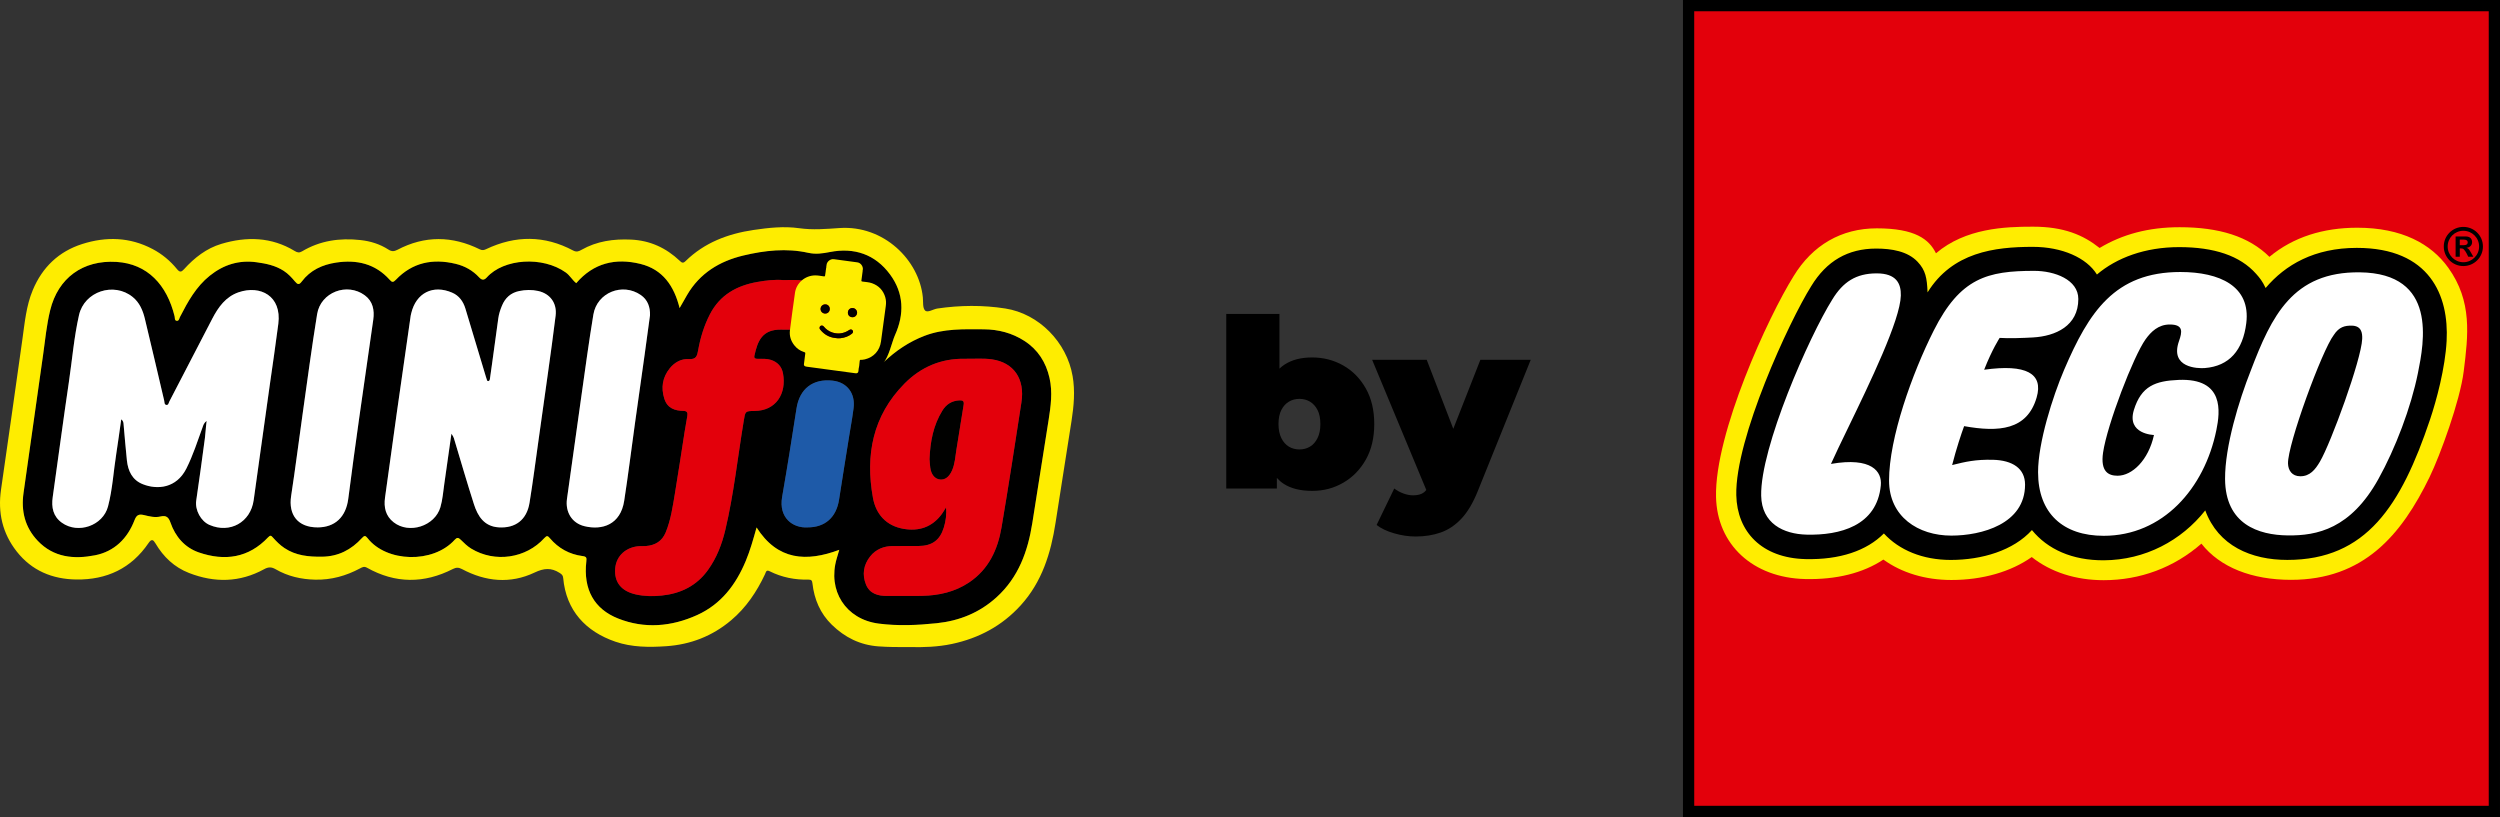 <?xml version="1.0" encoding="UTF-8"?><svg id="Calque_1" xmlns="http://www.w3.org/2000/svg" viewBox="0 0 4000 1307.25"><rect x="0" y="0" width="4000" height="1307.25" fill="#333333" stroke="none"/><defs><style>.cls-1,.cls-2,.cls-3,.cls-4,.cls-5,.cls-6,.cls-7,.cls-8,.cls-9,.cls-10{stroke-width:0px;}.cls-1,.cls-2,.cls-4{fill-rule:evenodd;}.cls-1,.cls-9{fill:#e3000b;}.cls-4{fill:#ffed00;}.cls-5{fill:#fdc10a;}.cls-6{fill:#fff;}.cls-7{fill:#010100;}.cls-8{fill:#1e5aa8;}.cls-10{fill:#feed00;}</style></defs><path class="cls-3" d="M1679.21,604.84c-5.7-25.21-18.71-45.53-40.29-59.42-19.51-12.55-41.33-18.33-64.8-18.49-32.04-.22-64.07-1.37-94.79,10.37-24.78,9.49-46.28,24.05-65.55,42.33,7.93-7.39,13.68-33.43,18.14-43.32,15.24-33.78,14.27-67.06-7.82-97.1-23.73-32.28-57.27-43.62-96.3-35.93-11.88,2.34-22.6,3.92-34.86,1.21-34.64-7.69-69.37-3.79-103.39,4.3-38.22,9.08-69.96,28.33-90.3,63.32-3.87,6.67-7.63,13.38-11.91,20.86-8.84-35.45-26.93-61.87-62.67-70.68-39.59-9.76-75.01-1.61-102.72,30.8-6.37-4.97-10.13-12.39-16.74-17.09-37.12-26.45-99.31-22.31-126.4,7.93-4.22,4.73-7.93,4.57-12.17-.05-10.29-11.18-23.03-18.25-37.81-21.77-36.52-8.71-69.04-2.26-95.57,25.64-4.22,4.43-6.13,4.06-9.81-.08-23.11-25.83-52.62-32.49-85.6-27.52-21.98,3.31-41.33,12.07-55.1,30.37-4.11,5.48-6.5,5.03-10.75-.03-5.27-6.29-10.8-12.39-17.98-17.04-13.36-8.65-28.09-11.69-43.46-13.81-28.25-3.9-52.86,3.87-74.85,21.45-22.01,17.63-35.18,41.58-47.73,66.03-1.29,2.5-1.64,6.91-5.62,6.15-3.2-.62-2.42-4.57-3.04-7.12-12.31-50.37-43.38-84.04-93.02-87.08-53.78-3.28-93.45,25.69-106.05,77.38-5.7,23.33-7.98,47.27-11.29,71.01-10.29,73.72-20.83,147.39-31.31,221.05-4.14,29.05,2.12,55.1,22.66,76.76,25.51,26.9,58.19,29.72,91.49,23.25,31.1-6.05,52.11-26.82,63.43-56.33,3.14-8.22,6.99-9.97,14.97-8.09,8.63,2.02,17.6,4.46,26.47,2.31,9.16-2.26,13.12,1.16,16.04,9.65,7.85,22.71,23.03,40.18,45.53,47.89,41.23,14.14,79.53,8.92,110.84-24.38,3.57-3.82,4.95-2.45,7.63.59,5.51,6.21,11.31,12.04,18.36,16.72,18.36,12.26,38.75,14.11,60.04,13.87,26.1-.3,46.87-11.1,63.99-29.86,3.68-4.03,5.43-4.38,8.87.03,30.32,39,105.03,41.07,139.49,2.8,3.66-4.06,5.99-3.68,9.68-.11,5.27,5.13,10.62,10.48,16.85,14.24,37.81,22.93,87.64,15.64,117.04-17.01,3.95-4.41,5.59-3.47,8.82.38,13.68,16.15,31.26,25.77,52.17,28.52,6.42.83,6.77,2.66,6.1,8.47-5.19,45.26,12.87,76.35,50.85,91.43,42.25,16.74,85.33,13.12,126.56-5.59,38.24-17.36,61.81-48.54,77.64-86.43,7.07-16.93,11.99-34.54,17.33-53.67,33.7,52.97,79.93,55.36,132.31,35.8-1.56,5.29-2.85,9.7-4.14,14.08-14.94,50.98,14.38,97.1,67.08,103.93,30.91,4,62.08,2.63,93.04-.59,36.2-3.79,68.45-16.85,95.65-41.52,35.15-31.9,50.1-73.51,57.27-118.9,8.63-54.67,17.39-109.33,25.91-164.02,3.52-22.52,6.72-45.02,1.56-67.86l.03.03ZM445.32,518.06c-4.09,32.33-9,64.56-13.52,96.81-5.51,39.27-10.99,78.56-16.5,117.82-3.14,22.52-6.29,45.04-9.41,67.57-4.92,35.4-38,53.89-70.82,39.56-13.63-5.94-23.25-23.52-21.12-38.78,4.68-33.49,9.73-66.95,13.95-100.49,1.05-8.41,1.34-17.07,2.71-26.96-4.68,3.31-5.32,6.8-6.56,10.21-8.14,22.23-15.27,44.88-25.96,66.03-15.94,31.53-46.5,34.13-69.8,24.83-16.72-6.67-23.41-21.04-25.26-37.87-2.07-18.95-3.47-37.95-5.24-56.92-.27-2.93-.05-6.18-3.87-8.87-2.66,18.62-5,36.69-7.85,54.67-4.49,28.19-5.99,56.92-13.25,84.63-8.06,30.8-47.87,44.67-73.83,26.07-14.14-10.11-16.99-24.62-14.67-41.01,8.65-61.2,16.74-122.47,25.8-183.62,5.32-35.88,8.25-72.16,16.26-107.56,8.57-37.89,55.66-53.4,85.84-29,11.05,8.92,16.34,21.53,19.54,34.8,10.54,43.59,20.64,87.29,30.91,130.94.62,2.61.05,6.37,3.33,6.96,3.6.65,3.82-3.41,5-5.64,22.95-44.18,45.74-88.48,68.78-132.63,9.57-18.36,21.53-34.97,42.06-41.98,34.64-11.8,69.12,5.81,63.45,50.45l.03-.03ZM597.22,511.47c-7.44,52.6-15.18,105.16-22.58,157.79-6.02,42.89-11.93,85.79-17.42,128.76-3.71,29.08-21.15,45.74-49.13,45.8-31.18.05-47.01-19.62-42.28-50.39,6.77-44.02,12.28-88.21,18.54-132.31,7.5-52.92,14.46-105.92,23.06-158.65,5.7-34.91,47.89-51.01,76.35-29.89,12.85,9.54,15.61,23.73,13.46,38.92l-.03-.03ZM889.01,505c-3.74,30.83-8.09,61.55-12.34,92.32-4.92,35.61-9.97,71.22-15,106.83-4.73,33.46-9,67-14.43,100.38-4.41,27.04-22.39,40.9-49.29,39.21-23.14-1.45-33.46-17.68-39.64-36.98-10.7-33.33-20.45-66.97-30.53-100.52-1.05-3.47-1.59-7.12-5.48-12.28-4,28.33-7.58,54.4-11.42,80.41-1.83,12.44-2.63,25.08-6.24,37.25-8.9,30.07-49.91,43.46-74.77,24.03-12.87-10.05-16.04-23.89-13.79-39.67,6.45-45.34,12.5-90.73,18.89-136.07,7.28-51.71,14.78-103.42,22.2-155.13.16-1.21.54-2.39.83-3.6,7.71-32.52,34.8-46.23,65.55-32.9,11.18,4.84,17.68,14.19,21.12,25.48,11.02,36.15,21.77,72.38,32.63,108.55.43,1.48.91,2.93,1.4,4.38.48,1.4.64,3.31,2.71,3.01,1.77-.24,2.26-1.94,2.47-3.41,1.21-8.22,2.34-16.42,3.47-24.65,3.33-24.05,6.72-48.08,9.92-72.16.94-7.12,3.17-13.79,5.86-20.32,5.11-12.5,14.08-20.72,27.57-23.49,10.08-2.07,20.26-2.34,30.26-.13,19.38,4.27,30.48,19.57,28.06,39.48l-.03-.03ZM935.1,841.88c-20.29-4.95-30.88-22.95-27.92-43.75,7.77-54.8,15.24-109.63,23.03-164.4,6.18-43.51,12.01-87.08,19.19-130.43,5.83-35.21,46.6-51.6,76-31.18,10.88,7.58,15.05,19.05,14.62,32.33-2.85,21.02-5.67,42.01-8.6,63.02-5.11,36.52-10.35,73.05-15.43,109.6-5.78,41.42-10.88,82.94-17.28,124.27-5.86,37.95-34.91,47.57-63.62,40.56v-.03ZM1365.65,653.59c-3.68,26.77-3.04,18.73-7.2,45.42-5.24,33.38-10.86,66.73-15.91,100.14-4.33,28.57-22.31,44.75-50.45,44.67-23.52,1.4-46.47-15.27-40.69-48.7,10.16-58.72,13.79-82.99,23.06-141.88,4.97-31.5,26.39-47.76,58.02-44.16,22.9,2.61,36.52,20.45,33.19,44.51h-.03ZM1352.59,545.77c-17.44,4.49-33.65,1.13-46.82-12.17-12.04-12.17-12.01-12.36-28.68-7.96-9.11,2.39-18.36,1.83-27.55,1.72-30.26-.32-37.36,18.49-42.46,41.74-.99,4.52,1.83,5,5.38,5.03,7.04.05,14.08-.56,21.04,1.69,10.75,3.47,17.33,10.83,19.32,21.53,6.07,32.41-11.26,59.99-45.5,60.17-15.29.08-14.75.67-17.28,15.72-9.7,58.21-15.86,117.02-29.46,174.53-5.38,22.74-13.73,44.56-27.6,63.96-18.3,25.59-43.75,37.98-74.18,41.15-13.76,1.45-27.6,1.29-41.33-1.77-23.3-5.21-34.91-19.46-33.14-41.52,1.64-20.48,17.71-34.91,39.99-35.85,3.06-.13,6.18.19,9.25-.08,14.65-1.21,25.72-7.66,31.53-21.77,8.28-20.1,11.29-41.47,14.84-62.67,5.48-32.73,10.32-65.58,15.48-98.37,1.34-8.49,2.8-16.99,4.33-25.45.89-4.84-.35-7.87-5.86-7.96-14.27-.22-26.12-4.3-30.93-19.54-5.62-17.74-2.96-34.16,8.65-48.62,7.69-9.54,18.44-15.61,30.53-14.78,11.99.83,13.36-5.35,14.97-14.35,3.57-20.02,9.51-39.4,18.92-57.57,15.94-30.75,42.81-45.61,75.57-51.44,13.92-2.47,28-4.22,42.22-2.98,8.3,0,16.64-.51,24.89.13,9.94.78,18.76,5,23.92,13.73,3.41,5.75,5.29,4.7,9.11.81,12.52-12.85,28-17.74,45.5-14.65,28.41,5.03,43.24,30.21,34.88,60.07-5.59,20-19.81,32.44-39.61,37.55l.08-.03ZM1634.35,643.54c-10.32,66.84-20.53,133.68-31.87,200.33-6.05,35.53-20.56,67.03-51.95,88.07-22.74,15.24-48.35,20.86-75.25,21.45-18.46.4-36.95-.11-55.42.13-14.92.19-28.3-3.49-34.27-18.25-6.42-15.8-4.03-31.58,6.83-45.15,9-11.26,21.39-16.26,35.66-16.45,13.84-.16,27.71,0,41.55-.05,21.42-.13,34.21-9.06,40.47-29.48,3.17-10.29,4.7-21.07,3.52-32.25-2.2,3.52-4.22,7.18-6.67,10.51-15.48,21.12-36.79,28.14-61.79,23.65-27.52-4.95-43.73-23.49-48.46-49.48-12.42-68.43-.35-131.21,50.15-182.51,26.39-26.8,58.88-40.72,96.99-40.02,14.46.27,29.13-1.1,43.32.94,35.1,5.11,52.89,31.42,47.14,68.56h.03Z"/><path class="cls-7" d="M1487.24,734.43c1.13-28.03,6.1-54.05,20.59-77.48,6.21-10.02,15.05-15.78,27.2-16.34,5.81-.27,7.74,1.42,6.77,7.26-3.98,23.92-7.69,47.89-11.56,71.84-1.83,11.18-2.34,22.63-7.04,33.19-4.57,10.24-11.21,15.21-19.19,14.35-8.25-.89-14.08-7.85-15.61-19.05-.67-4.86-.83-9.78-1.16-13.73v-.03Z"/><path class="cls-6" d="M330.64,673.56c-4.68,3.31-5.32,6.8-6.56,10.21-8.14,22.23-15.27,44.88-25.96,66.03-15.94,31.53-46.5,34.13-69.8,24.83-16.72-6.67-23.41-21.04-25.26-37.87-2.07-18.95-3.47-37.95-5.24-56.92-.27-2.93-.05-6.18-3.87-8.87-2.66,18.62-5,36.69-7.85,54.67-4.49,28.19-5.99,56.92-13.25,84.63-8.06,30.8-47.87,44.67-73.83,26.07-14.14-10.11-16.99-24.62-14.67-41.01,8.65-61.2,16.74-122.47,25.8-183.62,5.32-35.88,8.25-72.16,16.26-107.56,8.57-37.89,55.66-53.4,85.84-29,11.05,8.92,16.34,21.53,19.54,34.8,10.54,43.59,20.64,87.29,30.91,130.94.62,2.61.05,6.37,3.33,6.96,3.6.65,3.82-3.41,5-5.64,22.95-44.18,45.74-88.48,68.78-132.63,9.57-18.36,21.53-34.97,42.06-41.98,34.64-11.8,69.12,5.81,63.45,50.45-4.09,32.33-9,64.56-13.52,96.81-5.51,39.27-10.99,78.56-16.5,117.82-3.14,22.52-6.29,45.04-9.41,67.57-4.92,35.4-38,53.89-70.82,39.56-13.63-5.94-23.25-23.52-21.12-38.78,4.68-33.49,9.73-66.95,13.95-100.49,1.05-8.41,1.34-17.07,2.71-26.96l.03-.03Z"/><path class="cls-6" d="M722.27,693.96c-4,28.33-7.58,54.4-11.42,80.41-1.83,12.44-2.63,25.08-6.24,37.25-8.9,30.07-49.91,43.46-74.77,24.03-12.87-10.05-16.02-23.89-13.79-39.67,6.45-45.34,12.5-90.73,18.89-136.07,7.28-51.71,14.78-103.42,22.2-155.13.16-1.21.54-2.39.83-3.6,7.71-32.52,34.8-46.23,65.55-32.9,11.18,4.84,17.68,14.19,21.12,25.48,11.02,36.15,21.77,72.38,32.63,108.55.43,1.48.91,2.93,1.4,4.38.48,1.4.64,3.31,2.71,3.01,1.77-.24,2.26-1.94,2.47-3.41,1.21-8.22,2.34-16.42,3.47-24.65,3.33-24.05,6.72-48.08,9.92-72.16.94-7.12,3.17-13.79,5.86-20.32,5.11-12.5,14.08-20.72,27.57-23.49,10.08-2.07,20.26-2.34,30.26-.13,19.38,4.27,30.48,19.57,28.06,39.48-3.74,30.83-8.09,61.55-12.34,92.32-4.92,35.61-9.97,71.22-15,106.83-4.73,33.46-9,67-14.43,100.38-4.41,27.04-22.36,40.9-49.29,39.21-23.14-1.45-33.46-17.68-39.64-36.98-10.7-33.33-20.45-66.97-30.53-100.52-1.05-3.47-1.59-7.12-5.48-12.28l-.03-.03Z"/><path class="cls-9" d="M1253.87,448.15c8.3,0,16.64-.51,24.89.13,9.94.78,18.76,5,23.92,13.73,3.41,5.75,5.29,4.7,9.11.81,12.52-12.85,28-17.74,45.5-14.65,28.41,5.03,43.24,30.21,34.88,60.07-5.59,20-19.81,32.44-39.61,37.55-17.44,4.49-33.65,1.13-46.82-12.17-12.04-12.17-12.01-12.36-28.68-7.96-9.11,2.39-18.36,1.83-27.55,1.72-30.26-.32-37.36,18.49-42.46,41.74-.99,4.52,1.83,5,5.38,5.03,7.04.05,14.08-.56,21.04,1.69,10.75,3.47,17.33,10.83,19.32,21.53,6.07,32.41-11.26,59.99-45.5,60.17-15.29.08-14.75.67-17.28,15.72-9.7,58.21-15.86,117.02-29.46,174.53-5.38,22.74-13.73,44.56-27.6,63.96-18.3,25.59-43.75,37.98-74.18,41.15-13.76,1.45-27.6,1.29-41.33-1.77-23.3-5.21-34.91-19.46-33.14-41.52,1.64-20.48,17.71-34.91,39.99-35.85,3.06-.13,6.18.19,9.25-.08,14.65-1.21,25.72-7.66,31.53-21.74,8.28-20.1,11.29-41.47,14.84-62.67,5.48-32.73,10.32-65.58,15.48-98.37,1.34-8.49,2.8-16.99,4.33-25.45.89-4.84-.35-7.87-5.86-7.96-14.27-.22-26.12-4.3-30.93-19.54-5.62-17.74-2.96-34.16,8.65-48.62,7.69-9.54,18.44-15.61,30.53-14.78,11.99.83,13.36-5.35,14.97-14.35,3.57-20.02,9.51-39.4,18.92-57.59,15.94-30.75,42.81-45.61,75.57-51.44,13.92-2.47,28-4.22,42.22-2.98l.08-.03Z"/><path class="cls-9" d="M1513.63,811.89c-2.2,3.52-4.22,7.18-6.67,10.51-15.48,21.12-36.79,28.14-61.79,23.65-27.52-4.95-43.73-23.49-48.46-49.48-12.42-68.43-.35-131.21,50.15-182.51,26.39-26.8,58.88-40.72,96.99-40.02,14.46.27,29.13-1.1,43.32.94,35.1,5.11,52.89,31.42,47.14,68.56-10.32,66.84-20.53,133.68-31.87,200.33-6.05,35.53-20.56,67.03-51.95,88.07-22.74,15.24-48.35,20.86-75.25,21.45-18.46.4-36.95-.11-55.42.13-14.92.19-28.3-3.49-34.27-18.25-6.42-15.8-4.03-31.58,6.83-45.15,9-11.26,21.39-16.26,35.66-16.45,13.84-.16,27.71,0,41.55-.05,21.42-.13,34.21-9.06,40.47-29.48,3.17-10.29,4.7-21.07,3.52-32.25h.03ZM1487.24,734.43c.32,3.95.48,8.87,1.16,13.73,1.53,11.18,7.36,18.14,15.61,19.05,7.98.86,14.62-4.11,19.19-14.35,4.7-10.56,5.21-22.04,7.04-33.19,3.9-23.95,7.61-47.89,11.56-71.84.97-5.83-.99-7.53-6.77-7.26-12.15.59-21.02,6.32-27.2,16.34-14.49,23.44-19.46,49.45-20.59,77.48v.03Z"/><path class="cls-6" d="M508.1,843.82c-31.18.05-47.01-19.62-42.28-50.39,6.77-44.02,12.28-88.21,18.54-132.31,7.5-52.92,14.46-105.92,23.06-158.65,5.7-34.91,47.89-51.01,76.35-29.89,12.85,9.54,15.61,23.73,13.46,38.92-7.44,52.6-15.18,105.16-22.58,157.79-6.02,42.89-11.93,85.79-17.42,128.76-3.71,29.08-21.15,45.74-49.13,45.8l-.03-.03Z"/><path class="cls-6" d="M1040.02,504.43c-2.85,21.02-5.67,42.01-8.6,63.02-5.11,36.52-10.35,73.05-15.43,109.6-5.78,41.42-10.88,82.94-17.28,124.27-5.86,37.95-34.91,47.57-63.62,40.56-20.29-4.95-30.88-22.95-27.92-43.75,7.77-54.8,15.24-109.63,23.03-164.4,6.18-43.51,12.01-87.08,19.19-130.43,5.83-35.21,46.6-51.6,76-31.18,10.88,7.58,15.05,19.05,14.62,32.33v-.03Z"/><path class="cls-8" d="M1292.09,843.82c-23.52,1.4-46.47-15.27-40.69-48.7,10.16-58.72,13.79-82.99,23.06-141.88,4.97-31.5,26.39-47.76,58.02-44.16,22.9,2.61,36.52,20.45,33.19,44.51-3.68,26.77-3.04,18.73-7.2,45.42-5.24,33.38-10.86,66.73-15.91,100.14-4.33,28.57-22.31,44.75-50.45,44.67h-.03Z"/><path class="cls-10" d="M1716.11,601.48c-9.3-53.91-53.81-99.52-107.72-107.91-36.09-5.62-72.3-5.24-108.5.05-6.91,1.02-15.7,7.28-19.78,3.17-4.11-4.17-2.85-13.81-3.57-21.1-5.86-59.45-62.49-115.7-133.36-110.81-21.69,1.51-42.87,3.33-64.69.24-24.11-3.41-48.62-.73-72.7,2.82-41.04,6.05-78.61,20.18-108.87,49.8-4.17,4.09-6.07,2.61-9.49-.59-21.85-20.53-47.22-32.39-77.75-33.78-28-1.29-54.56,2.37-79.23,16.31-4.11,2.31-7.77,4.17-13.46,1.13-45.82-24.43-92.37-24.38-139.03-2.23-3.66,1.75-6.42,2.26-10.27.38-44.05-21.69-88.1-22.33-131.85.73-5.16,2.71-9.08,3.01-14.3-.35-13.63-8.79-28.76-13.52-44.99-15.27-33.06-3.6-64.48.86-93.37,18.14-4.33,2.58-7.42,1.96-11.66-.62-37.25-22.6-77.03-23.44-117.45-11.37-23.79,7.12-43.06,22.23-59.64,40.53-4.27,4.73-6.83,5.29-11.23-.16-10.78-13.22-23.73-24.03-38.92-32.06-36.44-19.3-74.58-20.29-112.8-8.09-37.38,11.93-63.7,37.03-79.01,73.61-10.64,25.4-12.9,52.38-16.69,79.15-11.29,80.12-22.55,160.21-34.16,240.27-5.32,36.63,2.28,69.88,25.16,98.98,24.11,30.67,56.98,44.21,95.22,44.75,48.54.7,88.05-17.63,115.73-58.43,4.84-7.15,7.61-5.11,11.02.67,12.74,21.61,30.07,38.14,53.67,47.33,40.9,15.91,81.16,15.32,120.16-6.05,6.61-3.63,11.58-3.9,18.36.03,19.51,11.34,40.93,16.23,63.56,16.72,25.61.54,49.26-6.13,71.65-18.09,3.47-1.85,6.4-3.63,10.97-1.05,45.42,25.56,91.4,25.61,137.55,2.02,5.19-2.66,9.3-2.58,14.57.22,37.76,20.1,77.21,23.97,116.08,5.51,15.13-7.2,26.63-8.01,40.15.62,3.49,2.23,5.27,3.9,5.64,8.17,4.65,52.03,36.12,85.63,83.61,101.86,26.42,9.03,53.97,9.08,81.35,7.2,38.81-2.69,73.53-16.07,103.63-41.42,24.11-20.29,41.01-45.58,54.26-73.69,1.48-3.14,1.69-7.71,7.39-4.86,19.65,9.86,40.61,13.98,62.51,13.44,4.52-.11,5.56,1.88,6.02,5.97,2.93,25.51,12.34,48.03,31.04,66.25,20.8,20.29,45.21,32.41,74.47,34.59,15.99,1.18,31.98,1.21,51.31,1.1,20.08.48,43.38-.08,66.46-5,43.16-9.19,80.22-29.03,109.98-61.79,34.08-37.52,48.27-83.48,55.77-132.31,8.36-54.42,17.2-108.77,25.59-163.16,3.66-23.73,5.83-47.38,1.64-71.57h-.03ZM1677.65,672.7c-8.52,54.69-17.28,109.36-25.91,164.02-7.18,45.39-22.12,87-57.27,118.9-27.17,24.67-59.45,37.73-95.65,41.52-30.99,3.25-62.14,4.6-93.04.59-52.7-6.83-82.02-52.95-67.08-103.93,1.29-4.38,2.58-8.79,4.14-14.08-52.38,19.57-98.61,17.17-132.31-35.8-5.35,19.11-10.27,36.74-17.33,53.67-15.83,37.92-39.4,69.07-77.64,86.43-41.23,18.71-84.31,22.36-126.56,5.59-37.98-15.05-56.04-46.15-50.85-91.43.67-5.81.32-7.63-6.1-8.47-20.91-2.74-38.49-12.36-52.17-28.52-3.25-3.82-4.86-4.76-8.82-.38-29.4,32.65-79.26,39.94-117.04,17.01-6.21-3.76-11.58-9.11-16.85-14.24-3.68-3.6-5.99-3.98-9.68.11-34.48,38.27-109.2,36.2-139.49-2.8-3.44-4.41-5.16-4.06-8.87-.03-17.12,18.76-37.89,29.56-63.99,29.86-21.31.24-41.71-1.61-60.04-13.87-7.01-4.68-12.85-10.54-18.36-16.72-2.69-3.04-4.06-4.41-7.63-.59-31.31,33.33-69.61,38.54-110.84,24.38-22.5-7.71-37.68-25.21-45.53-47.89-2.93-8.49-6.91-11.88-16.04-9.65-8.87,2.18-17.85-.27-26.47-2.31-8.01-1.88-11.83-.13-14.97,8.09-11.31,29.51-32.33,50.28-63.43,56.33-33.27,6.48-65.98,3.66-91.49-23.25-20.53-21.66-26.8-47.7-22.66-76.76,10.48-73.69,21.02-147.36,31.31-221.05,3.31-23.76,5.59-47.7,11.29-71.01,12.63-51.68,52.3-80.65,106.05-77.38,49.64,3.04,80.73,36.71,93.02,87.08.62,2.55-.16,6.53,3.04,7.12,3.98.78,4.35-3.66,5.62-6.15,12.55-24.46,25.69-48.4,47.73-66.03,21.98-17.58,46.6-25.34,74.85-21.45,15.37,2.12,30.13,5.16,43.46,13.81,7.18,4.65,12.71,10.75,17.98,17.04,4.25,5.08,6.61,5.54,10.75.03,13.73-18.3,33.08-27.06,55.1-30.37,32.98-4.97,62.49,1.72,85.6,27.52,3.68,4.14,5.59,4.52,9.81.08,26.53-27.87,59.05-34.35,95.57-25.64,14.78,3.52,27.49,10.59,37.81,21.77,4.25,4.6,7.96,4.76,12.17.05,27.09-30.24,89.28-34.37,126.4-7.93,6.61,4.7,10.37,12.12,16.74,17.09,27.71-32.44,63.13-40.58,102.72-30.8,35.74,8.82,53.83,35.21,62.67,70.68,4.25-7.47,8.04-14.19,11.91-20.86,20.34-34.99,52.11-54.24,90.3-63.32,34.05-8.09,68.75-11.99,103.39-4.3,12.23,2.71,22.98,1.13,34.86-1.21,39.02-7.69,72.56,3.68,96.3,35.93,22.09,30.02,23.06,63.29,7.82,97.1-4.46,9.89-10.21,35.93-18.14,43.32,19.24-18.3,40.77-32.87,65.55-42.33,30.72-11.74,62.75-10.56,94.79-10.37,23.44.16,45.29,5.94,64.8,18.49,21.61,13.89,34.59,34.24,40.29,59.42,5.16,22.84,1.93,45.34-1.56,67.86l-.03-.03Z"/><path class="cls-10" d="M1416.58,475.97c-3.25-11.21-10.37-18.87-21.37-22.82-5-1.8-10.32-1.88-15.51-2.69-1.08-.16-1.64-.51-1.45-1.67.67-5.13,1.37-10.24,2.04-15.37-.3-.73-.19-1.4.27-2.04.62-5.32-3.41-10.86-8.71-11.61-12.55-1.77-25.1-3.49-37.65-5.08-5.64-.7-11.13,3.74-11.72,9.22,0,.08.05.13.08.22,0,0-.08.05-.11.05-.13.97-.27,1.94-.4,2.93.3.48.24.94-.19,1.34-.13,1.1-.3,2.18-.43,3.28.27.86.16,1.67-.32,2.42-.05.38-.11.78-.16,1.16-.27,1.72-.64,3.41-.75,5.13-.11,1.59-.64,1.94-2.23,1.72-4.54-.59-9.06-1.59-13.71-1.53-16.29.13-29.99,12.15-32.25,27.66-2.9,20-5.51,40.02-8.09,60.04-1.16,8.9,1.34,16.9,6.83,23.97,3.98,5.11,9.03,8.79,15.24,10.8,2.69.89,2.69.91,2.31,3.74-.59,4.62-1.16,9.25-1.75,13.87-.91,3.82.21,5.48,4.09,5.99,26.02,3.49,52.03,7.01,78.05,10.51,3.14.43,4.73-.89,4.89-4.06-.16-1.67.05-3.28.64-4.84.46-2.15.75-4.33.89-6.53-.13-1.77.11-3.52.7-5.19.08-.24.16-.48.24-.75,2.58-.05,5.13-.22,7.63-.81,14.27-3.36,23.92-14,25.91-28.54,2.58-18.95,5.11-37.89,7.69-56.84.62-4.62.59-9.19-.73-13.65l.03-.03ZM1371.29,501.07c-.56,4.19-4.17,6.96-8.33,6.4-4.25-.56-6.85-4.06-6.26-8.41.56-4.06,4.19-6.75,8.33-6.15,3.87.54,6.77,4.33,6.26,8.17ZM1313.4,521.2c1.59-.67,3.41-.19,4.52,1.18,3.74,4.62,8.41,7.96,14.06,9.73,7.28,2.28,14.54,1.99,21.58-1.18,1.8-.81,3.49-1.8,5.11-2.9,1.96-1.34,4.22-1.08,5.46.56,1.24,1.64.83,3.79-1.05,5.32-5.4,4.38-11.69,6.5-18.52,7.26-2.82.32-5.59.11-8.36-.38-9.59-1.13-17.31-5.62-23.44-12.98-.73-.86-1.45-1.77-1.42-3.01,0-1.61.54-2.96,2.12-3.63l-.05.03ZM1321.47,487.04c4.03.54,6.69,4.19,6.1,8.36-.56,4.14-4.09,6.77-8.28,6.21-4.09-.56-6.85-4.17-6.32-8.25.54-4.06,4.33-6.88,8.47-6.32h.03Z"/><path class="cls-5" d="M1375.14,581.75c-.13-1.77.11-3.52.7-5.19-.03,1.75-.27,3.49-.7,5.19Z"/><path class="cls-5" d="M1373.61,593.12c-.16-1.67.05-3.28.64-4.84,0,1.64-.21,3.25-.64,4.84Z"/><path class="cls-5" d="M1321.41,431.73c.27.86.16,1.67-.32,2.42-.05-.83.05-1.61.32-2.42Z"/><path class="cls-5" d="M1380.3,433.43c-.3-.73-.19-1.4.27-2.04.08.7,0,1.37-.27,2.04Z"/><path class="cls-5" d="M1322.03,427.11c.3.48.24.94-.19,1.34.05-.46.13-.89.19-1.34Z"/><path class="cls-5" d="M1322.46,423.91s.05.13.08.22c0,0-.08.05-.11.05-.05-.11-.05-.19.03-.3v.03Z"/><path class="cls-3" d="M1336.17,540.79c-9.57-1.13-17.31-5.62-23.44-12.98-.73-.86-1.45-1.77-1.42-3.01,0-1.61.54-2.96,2.12-3.63,1.59-.67,3.41-.19,4.52,1.18,3.74,4.62,8.41,7.96,14.06,9.73,7.28,2.28,14.54,1.99,21.58-1.18,1.8-.81,3.49-1.8,5.11-2.9,1.96-1.34,4.22-1.08,5.46.56s.83,3.79-1.05,5.32c-5.4,4.38-11.69,6.5-18.52,7.26-2.82.32-5.59.11-8.36-.38l-.05.03Z"/><path class="cls-3" d="M1362.96,507.5c-4.25-.56-6.85-4.06-6.26-8.41.56-4.06,4.19-6.75,8.33-6.15,3.87.54,6.77,4.33,6.26,8.17-.56,4.19-4.17,6.96-8.33,6.4Z"/><path class="cls-3" d="M1327.57,495.4c-.56,4.14-4.09,6.77-8.28,6.21-4.09-.56-6.85-4.17-6.32-8.25.54-4.06,4.33-6.88,8.47-6.32,4.03.54,6.69,4.19,6.1,8.36h.03Z"/><path class="cls-6" d="M2701.63,8.74v1289.79h1289.8V8.74h-1289.8Z"/><path class="cls-4" d="M2701.63,1298.53V8.74h1289.78v1289.79s-1289.78,0-1289.78,0h0ZM3879.4,668.56c11.29-33.45,24.08-83.52,26.19-123.7,1.6-30.31-2.48-72.77-31.07-102.94-22.81-24.1-57.66-36.27-103.59-36.27-58.02,0-104.77,20.48-138.97,60.98l-9.03,10.65-6-12.59c-4.89-10.26-8.4-14.47-13.73-20.48-23.38-26.45-62.58-39.86-116.52-39.85-49.41,0-94.05,14.81-125.7,41.7l-8.01,6.8-5.52-8.98c-14.95-24.29-52.2-40.02-94.88-40.02-61.41.01-123.38,8.35-160.76,68.61l-15.49,24.87-1.21-29.29c-.94-22.66-3.01-32.07-13.55-43.23-11.59-12.3-31.1-18.27-59.63-18.25-41.89,0-73.37,18.27-96.27,55.88-35.24,56.3-120.43,241.48-118.55,329.49,1.23,57.12,39.35,92.08,101.99,93.53,51.62,1.25,92.65-12,118.72-38.3l6.65-6.73,6.39,6.91c23.43,25.43,59.04,39.45,100.3,39.45,52.54,0,97.46-16.33,123.27-44.82l7.04-7.76,6.62,8.14c24.16,29.67,61.48,45.23,107.94,45.04,60.59-.27,117.18-28.11,155.24-76.34l9.98-12.64,5.57,15.13c23.46,63.79,87.03,73.29,122.89,73.31,121.76,0,174.34-83.54,219.68-218.3h0Z"/><path class="cls-1" d="M2701.63,1298.53V8.74h1289.78v1289.79s-1289.78,0-1289.78,0h0ZM3887.48,762.98c16.86-34.74,48.57-121.7,54.43-168.65l.07-.52c7.15-57.32,13.91-111.55-24.77-165.45-27.5-38.3-74.35-64-145.63-64.01-53.88,0-102,14.6-140.48,46.6-32.95-32.61-80.21-47.41-143.81-47.4-49.77,0-91.54,11.38-127.92,33.22-26.41-20.98-57.4-34.09-106.79-34.09-44.77,0-107.62,2.32-155.03,42.58-10.96-22.36-33.24-39.92-94.7-39.92-56.62,0-102.81,26.78-133.1,76.51-40.44,64.6-126.29,251.15-124.1,353.06,1.63,76.71,59.16,129.56,142.49,131.55,50.07,1.17,92.72-9.55,125.26-31.15,29.43,21.21,67.03,32.66,108.82,32.66,50.01,0,95.12-13.12,128.58-36.7,30.31,24.02,70.07,37.01,115.05,37.01,58.36.02,112.59-20.13,156.4-58.47,29.88,38.1,81.06,57.9,143.22,57.91,116.37,0,176.81-71.56,222.01-164.74Z"/><path class="cls-2" d="M2692.75,1307.25V0h1307.25l-.02,1307.23-1307.23.02ZM3981.99,1289.24V18s-1271.25,0-1271.25,0l.03,1271.24h1271.23Z"/><path class="cls-2" d="M3910.05,394.36c-.03-17.27,13.94-31.29,31.21-31.32.03,0,.06,0,.09,0,17.28-.03,31.31,13.95,31.34,31.22v.1c.03,17.26-13.94,31.28-31.2,31.32-.05,0-.09,0-.14,0-17.26.03-31.27-13.94-31.29-31.19,0-.04,0-.08,0-.12ZM3941.36,369.25c13.93,0,25.25,11.22,25.22,25.15.04,13.93-11.33,25.18-25.22,25.18-13.87-.02-25.1-11.28-25.08-25.15,0,0,0-.02,0-.03-.06-13.83,11.1-25.09,24.93-25.15.05,0,.1,0,.15,0ZM3953.56,404.19l3.74,6.54-8.11.05-2.59-5.3c-1.16-2.32-2.65-4.46-4.42-6.35-1.28-1.33-2.45-1.66-5.33-1.66h-1.19s-.01,13.3-.01,13.3h-6.69v-32.44h16.16c6.96,0,10.23,3.89,10.23,9.03.01,4.9-3.3,8.42-8.77,9.08v.18c2.8.97,3.72,1.87,6.99,7.58h0ZM3935.63,383.36v8.91h6.78c4.53,0,6.03-2.21,5.96-4.5,0-2.86-2.27-4.43-6.69-4.43l-6.05.02ZM3625.01,460.8c31.58-37.4,78.3-64.19,145.87-64.19,116.96,0,147.56,76.47,143.72,148.74-2.27,43.43-16.21,95.17-26.62,126.11-46.26,137.49-101.82,224.43-228.26,224.41-57.7.01-110.51-22.5-131.31-79.22-38,48.09-96.09,79.48-162.32,79.81-50.62.25-89.98-17.64-115-48.37-29.7,32.78-79.97,47.79-129.93,47.81-44.88-.03-82.36-15.67-106.95-42.38-27.41,27.64-70.48,42.31-125.33,41.03-70.26-1.68-109.52-43.84-110.81-102.36-1.93-90.59,84.35-277.62,119.91-334.4,24.55-40.29,58.64-60.06,103.93-60.08,24.86.02,50.39,4.34,66.17,21.06,12.98,13.73,15.06,25.93,16.02,49.02,39.8-64.13,106.87-72.84,168.42-72.83,47.09,0,86.18,17.63,102.58,44.27,31.56-26.83,77.02-43.85,131.55-43.85,55.81,0,97.39,13.62,123.27,42.91,5.71,6.43,9.77,11.34,15.1,22.53h0ZM3009.32,776.47c2.08-21.9-14.33-45.56-79.79-34.2,6.5-14.56,16.17-34.52,27.14-57.18h0c35.16-72.62,83.76-172.95,84.67-212.2.49-19.35-7.31-35.49-38.69-35.48-33.16-.01-53.96,13.86-71,41.85-36.95,59.01-115.42,237.01-113.77,313.95.93,43.98,35.03,61.34,72.92,62.22,52.22,1.21,112.37-13.45,118.53-78.97h0ZM3142.59,681.84c-4.36,11.72-12.55,36.27-19.17,62.25,21.48-5.36,37.57-9.07,65.14-8.43,31.44.77,51.56,13.78,51.54,39.8,0,62.99-69.67,81.5-117.94,81.51-53.06,0-99.67-30.18-99.67-88.2,0-68.02,36.86-171.16,71.46-239.83,42.47-84.36,85.89-95.57,160.65-95.57,32.87,0,70.71,14.03,70.71,45.06,0,43.01-36.37,59.41-72.5,61.48-15.45.89-39.17,1.74-53.36.72,0,0-12.06,18.34-24.81,50.95,66.87-9.41,95.25,5.77,83.97,44.45-15.28,52.28-60.58,55.73-116.03,45.8h0ZM3432.83,543.02c8.82-12.37,20.63-23.82,38.73-23.82,22.19,0,20.04,11.74,14.77,26.73-14.95,42.7,30.2,43.83,41.23,42.96,39.42-3.07,61.14-28.54,66.49-71.93,7.32-59.07-42.45-81.75-105.54-81.75-105.16,0-146.44,64.32-185.82,156.26-18.5,43.19-41.8,117-41.79,164,0,66.02,40.16,101.81,104.9,101.81,94.54,0,161.34-75.38,180.42-169.31,5.88-28.9,13.12-83.15-60.31-80.13-37.27,1.54-59.76,9.76-71.61,47.85-12.2,39.23,32.05,40.3,32.05,40.3-8.9,40.56-34.97,65.15-58.19,65.17-14.5,0-27.68-6.29-23.27-36.97,6.56-44.85,48.56-153.95,67.93-181.18h0ZM3868.7,596.82c-11.16,55.34-36.14,120.85-63.29,169.66-44.3,79.63-98.04,90.78-145.02,90.19-46.95-.56-99.89-17.87-100.29-90.34-.28-52,22.14-125.44,41.19-173.52,33.23-87.22,67.11-158.36,174.37-157.09,125.05,1.46,102.74,112.68,93.03,161.1h0ZM3711.85,738.7c17.39-29.45,66.33-163.03,67.66-196.43.39-9.73-1.21-21.06-16.9-21.24-10.76-.15-20.11,1.93-28.52,14.92-18.9,24.56-74.22,175.64-73.28,205.78.34,10.84,6.39,20.3,19.7,20.3,15.32.01,23.81-10.53,31.34-23.33h0Z"/><path class="cls-3" d="M2149.12,584.72c-15.06-8.53-31.62-12.8-49.69-12.8s-32.56,3.82-44.24,11.48c-2.89,1.89-5.58,4.04-8.09,6.43v-87.55h-85.09v279.34h80.95v-16.98c3.26,3.65,6.88,6.82,10.92,9.45,11.54,7.53,26.73,11.3,45.55,11.3s34.64-4.33,49.69-12.99c15.06-8.66,27.11-20.96,36.14-36.9,9.04-15.93,13.55-34.95,13.55-57.03s-4.51-41.09-13.55-57.03c-9.03-15.94-21.08-28.17-36.14-36.71ZM2108.08,700.86c-3.01,6.15-7.03,10.73-12.05,13.74-5.02,3.01-10.67,4.52-16.94,4.52s-11.92-1.51-16.94-4.52c-5.02-3.01-9.03-7.59-12.05-13.74-3.01-6.14-4.52-13.61-4.52-22.4s1.51-16.5,4.52-22.4c3.01-5.9,7.02-10.35,12.05-13.37,5.02-3.01,10.67-4.51,16.94-4.51s11.92,1.51,16.94,4.51c5.01,3.01,9.03,7.47,12.05,13.37,3.01,5.9,4.52,13.36,4.52,22.4s-1.51,16.25-4.52,22.4Z"/><path class="cls-3" d="M2368.6,575.68l-43.33,110.42-42.51-110.42h-87.34l86.66,208.28c-1.2,1.45-2.46,2.78-3.84,3.86-4.02,3.14-9.79,4.7-17.32,4.7-5.02,0-10.23-1.01-15.63-3.01-5.4-2.01-10.23-4.65-14.49-7.9l-28.24,58.35c7.02,5.51,16.38,9.98,28.05,13.36,11.67,3.39,23.15,5.09,34.45,5.09,14.55,0,27.92-2.14,40.09-6.4,12.17-4.27,23.21-11.67,33.13-22.21,9.91-10.54,18.63-25.23,26.16-44.05l84.71-210.07h-80.57Z"/></svg>